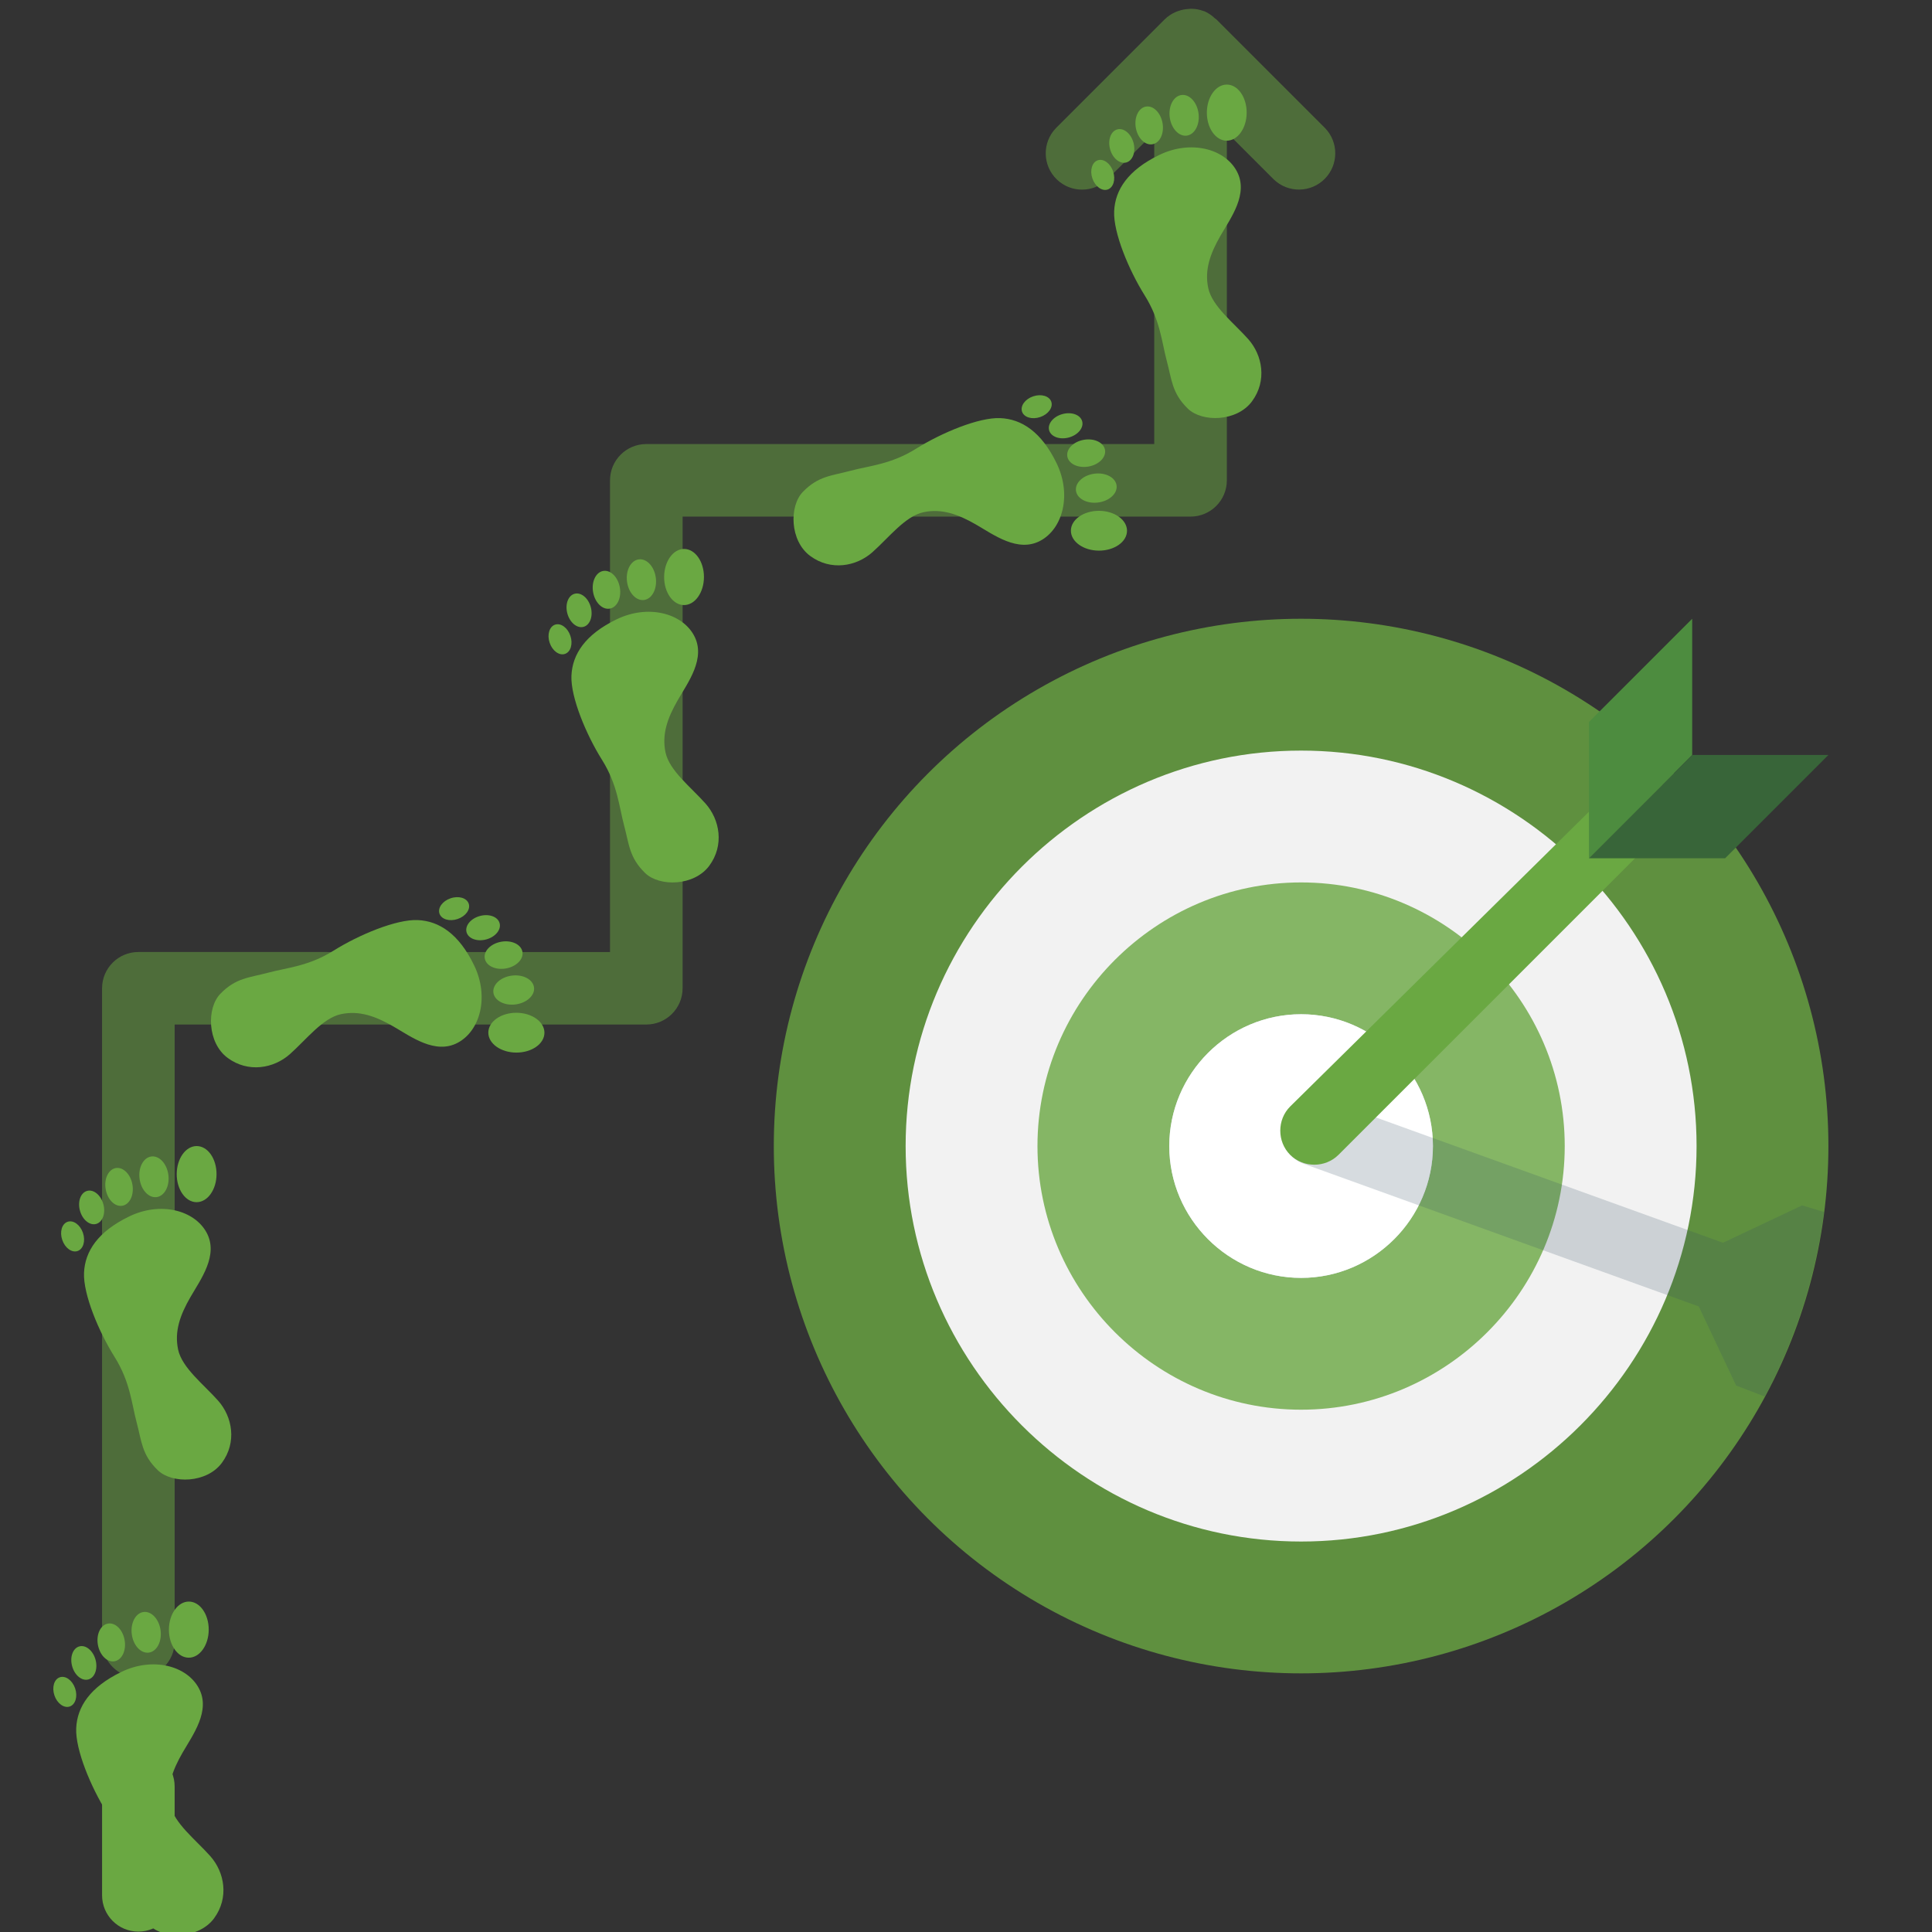 <?xml version="1.0" encoding="utf-8"?>
<!-- Generator: Adobe Illustrator 17.0.0, SVG Export Plug-In . SVG Version: 6.00 Build 0)  -->
<!DOCTYPE svg PUBLIC "-//W3C//DTD SVG 1.1//EN" "http://www.w3.org/Graphics/SVG/1.1/DTD/svg11.dtd">
<svg version="1.1" id="Capa_1" xmlns="http://www.w3.org/2000/svg" xmlns:xlink="http://www.w3.org/1999/xlink" x="0px" y="0px"
	 width="59.528px" height="59.528px" viewBox="0 0 59.528 59.528" enable-background="new 0 0 59.528 59.528" xml:space="preserve">
<rect x="0" y="0" width="59.528" height="59.528" fill="#333333" stroke="none"/>
<g opacity="0.5">
	<g>
		<path fill="#6AA842" d="M40.827,3.947l-3.354-3.354c-0.01-0.01-0.023-0.013-0.034-0.022c-0.095-0.094-0.207-0.169-0.329-0.224
			c-0.009,0-0.019,0-0.029-0.007c-0.114-0.043-0.234-0.066-0.356-0.069c-0.036,0-0.07,0-0.112,0.006
			c-0.097,0.005-0.192,0.024-0.284,0.055c-0.036,0.012-0.07,0.022-0.105,0.038c-0.124,0.054-0.238,0.129-0.335,0.224l-3.354,3.354
			c-0.429,0.444-0.417,1.152,0.028,1.581c0.433,0.418,1.12,0.418,1.553,0l1.448-1.445v9.598H19.914
			c-0.617,0-1.118,0.501-1.118,1.118v14.533H4.263c-0.617,0-1.118,0.501-1.118,1.118v20.123c0,0.617,0.501,1.118,1.118,1.118
			s1.118-0.501,1.118-1.118V31.567h14.533c0.617,0,1.118-0.501,1.118-1.118V15.917h15.651c0.617,0,1.118-0.501,1.118-1.118V4.082
			l1.445,1.445c0.444,0.429,1.152,0.417,1.581-0.027C41.246,5.067,41.246,4.38,40.827,3.947z"/>
	</g>
</g>
<g>
	<g>
		<path fill="#6AA842" d="M4.263,53.926c-0.617,0-1.118,0.501-1.118,1.118v3.354c0,0.617,0.501,1.118,1.118,1.118
			s1.118-0.501,1.118-1.118v-3.354C5.381,54.426,4.881,53.926,4.263,53.926z"/>
	</g>
</g>
<g>
	<path fill="#6AA842" d="M4.62,59.333c0.441,0.427,1.511,0.404,1.976-0.227c0.465-0.631,0.326-1.417-0.117-1.916
		c-0.443-0.499-1.113-1.012-1.232-1.574c-0.119-0.562,0.062-1.064,0.378-1.613c0.316-0.549,0.875-1.292,0.501-1.988
		c-0.374-0.696-1.422-0.968-2.387-0.5c-0.965,0.467-1.363,1.075-1.391,1.737c-0.028,0.662,0.456,1.817,0.94,2.589
		c0.485,0.773,0.527,1.446,0.682,2.022C4.125,58.44,4.127,58.856,4.62,59.333"/>
	<path fill="#6AA842" d="M1.843,51.68c0.176-0.06,0.388,0.093,0.472,0.342C2.4,52.27,2.325,52.52,2.149,52.58
		c-0.176,0.06-0.388-0.093-0.472-0.342C1.593,51.99,1.667,51.739,1.843,51.68"/>
	<path fill="#6AA842" d="M2.445,50.728c0.199-0.054,0.423,0.13,0.499,0.412c0.076,0.281-0.024,0.553-0.223,0.607
		c-0.199,0.054-0.423-0.13-0.499-0.412C2.146,51.053,2.246,50.782,2.445,50.728"/>
	<path fill="#6AA842" d="M3.327,50.025c0.227-0.04,0.457,0.188,0.513,0.509c0.056,0.321-0.083,0.613-0.311,0.652
		c-0.227,0.04-0.457-0.188-0.513-0.509C2.96,50.356,3.099,50.064,3.327,50.025"/>
	<path fill="#6AA842" d="M4.424,49.668c0.245-0.031,0.48,0.224,0.524,0.569c0.044,0.346-0.119,0.651-0.364,0.683
		c-0.245,0.031-0.48-0.224-0.524-0.569C4.016,50.005,4.179,49.699,4.424,49.668"/>
	<path fill="#6AA842" d="M5.82,49.347c0.339,0.001,0.612,0.389,0.611,0.866c-0.001,0.477-0.277,0.864-0.616,0.863
		c-0.339-0.001-0.612-0.389-0.611-0.866C5.206,49.732,5.482,49.346,5.82,49.347"/>
</g>
<g>
	<path fill="#6AA842" d="M4.861,45.299c0.441,0.427,1.511,0.404,1.976-0.227c0.465-0.631,0.326-1.417-0.117-1.916
		c-0.443-0.499-1.113-1.012-1.232-1.574c-0.119-0.562,0.062-1.064,0.378-1.613c0.316-0.549,0.875-1.292,0.501-1.988
		c-0.374-0.696-1.422-0.968-2.387-0.5c-0.965,0.467-1.363,1.075-1.391,1.737c-0.028,0.662,0.456,1.817,0.94,2.589
		c0.485,0.773,0.527,1.446,0.682,2.022C4.365,44.405,4.367,44.822,4.861,45.299"/>
	<path fill="#6AA842" d="M2.084,37.645c0.176-0.06,0.388,0.093,0.472,0.342c0.085,0.249,0.01,0.499-0.166,0.559
		c-0.176,0.06-0.388-0.093-0.472-0.342C1.833,37.955,1.907,37.705,2.084,37.645"/>
	<path fill="#6AA842" d="M2.686,36.693c0.199-0.054,0.423,0.13,0.499,0.412c0.076,0.281-0.024,0.553-0.223,0.607
		c-0.199,0.054-0.423-0.13-0.499-0.412C2.386,37.019,2.486,36.747,2.686,36.693"/>
	<path fill="#6AA842" d="M3.567,35.99c0.227-0.04,0.457,0.188,0.513,0.509c0.056,0.321-0.083,0.613-0.311,0.652
		c-0.227,0.04-0.457-0.188-0.513-0.509C3.2,36.322,3.34,36.03,3.567,35.99"/>
	<path fill="#6AA842" d="M4.664,35.633c0.245-0.031,0.48,0.224,0.524,0.569c0.044,0.346-0.119,0.651-0.364,0.683
		c-0.245,0.031-0.48-0.224-0.524-0.569C4.256,35.97,4.419,35.665,4.664,35.633"/>
	<path fill="#6AA842" d="M6.061,35.312c0.339,0.001,0.612,0.389,0.611,0.866c-0.001,0.477-0.277,0.864-0.616,0.863
		c-0.339-0.001-0.612-0.389-0.611-0.866C5.447,35.697,5.722,35.311,6.061,35.312"/>
</g>
<g>
	<path fill="#6AA842" d="M6.789,30.621c-0.427,0.441-0.404,1.511,0.227,1.976c0.631,0.465,1.417,0.326,1.916-0.117
		c0.499-0.443,1.012-1.113,1.574-1.232c0.562-0.119,1.064,0.062,1.613,0.378c0.549,0.316,1.292,0.875,1.988,0.501
		c0.696-0.374,0.968-1.422,0.5-2.387c-0.467-0.965-1.075-1.363-1.737-1.391c-0.662-0.028-1.817,0.456-2.589,0.94
		c-0.773,0.485-1.446,0.527-2.022,0.682C7.682,30.125,7.266,30.127,6.789,30.621"/>
	<path fill="#6AA842" d="M14.442,27.844c0.06,0.176-0.093,0.388-0.342,0.472c-0.249,0.085-0.499,0.01-0.559-0.166
		c-0.06-0.176,0.093-0.388,0.342-0.472C14.132,27.593,14.383,27.667,14.442,27.844"/>
	<path fill="#6AA842" d="M15.394,28.446c0.054,0.199-0.13,0.423-0.412,0.499c-0.281,0.076-0.553-0.024-0.607-0.223
		c-0.054-0.199,0.13-0.423,0.412-0.499C15.069,28.146,15.341,28.246,15.394,28.446"/>
	<path fill="#6AA842" d="M16.097,29.327c0.04,0.227-0.189,0.457-0.509,0.513c-0.321,0.056-0.613-0.083-0.652-0.311
		c-0.04-0.227,0.188-0.457,0.509-0.513C15.766,28.96,16.058,29.1,16.097,29.327"/>
	<path fill="#6AA842" d="M16.454,30.424c0.031,0.245-0.224,0.48-0.569,0.524c-0.346,0.044-0.651-0.119-0.683-0.364
		c-0.031-0.245,0.224-0.48,0.569-0.524C16.117,30.016,16.423,30.179,16.454,30.424"/>
	<path fill="#6AA842" d="M16.775,31.821c-0.001,0.339-0.389,0.612-0.866,0.611c-0.477-0.001-0.864-0.277-0.863-0.616
		c0.001-0.339,0.389-0.612,0.866-0.611C16.39,31.207,16.776,31.482,16.775,31.821"/>
</g>
<g>
	<path fill="#6AA842" d="M19.879,26.901c0.441,0.427,1.511,0.404,1.976-0.227c0.465-0.631,0.326-1.417-0.117-1.916
		c-0.443-0.499-1.113-1.012-1.232-1.574c-0.119-0.562,0.062-1.064,0.378-1.613c0.316-0.549,0.875-1.292,0.501-1.988
		c-0.374-0.696-1.422-0.968-2.387-0.5c-0.965,0.467-1.363,1.075-1.391,1.737c-0.028,0.662,0.456,1.817,0.94,2.589
		c0.485,0.773,0.527,1.446,0.682,2.022C19.384,26.007,19.386,26.424,19.879,26.901"/>
	<path fill="#6AA842" d="M17.102,19.247c0.176-0.06,0.388,0.093,0.472,0.342c0.085,0.249,0.01,0.499-0.166,0.559
		c-0.176,0.06-0.388-0.093-0.472-0.342C16.851,19.557,16.926,19.307,17.102,19.247"/>
	<path fill="#6AA842" d="M17.704,18.295c0.199-0.054,0.423,0.13,0.499,0.412c0.076,0.281-0.024,0.553-0.223,0.607
		c-0.199,0.054-0.423-0.13-0.499-0.412C17.405,18.621,17.505,18.349,17.704,18.295"/>
	<path fill="#6AA842" d="M18.585,17.592c0.227-0.04,0.457,0.188,0.513,0.509c0.056,0.321-0.083,0.613-0.311,0.652
		c-0.227,0.04-0.457-0.188-0.513-0.509C18.219,17.924,18.358,17.632,18.585,17.592"/>
	<path fill="#6AA842" d="M19.683,17.235c0.245-0.031,0.48,0.224,0.524,0.569c0.044,0.346-0.119,0.651-0.364,0.683
		c-0.245,0.031-0.48-0.224-0.524-0.569C19.275,17.572,19.438,17.267,19.683,17.235"/>
	<path fill="#6AA842" d="M21.079,16.914c0.339,0.001,0.612,0.389,0.611,0.866c-0.001,0.477-0.277,0.864-0.616,0.863
		c-0.339-0.001-0.612-0.389-0.611-0.866C20.465,17.299,20.74,16.913,21.079,16.914"/>
</g>
<g>
	<path fill="#6AA842" d="M24.738,15.155c-0.427,0.441-0.404,1.511,0.227,1.976c0.631,0.465,1.417,0.326,1.916-0.117
		c0.499-0.443,1.012-1.113,1.574-1.232c0.562-0.119,1.064,0.062,1.613,0.378c0.549,0.316,1.292,0.875,1.988,0.501
		c0.696-0.374,0.968-1.422,0.5-2.387c-0.467-0.965-1.075-1.363-1.737-1.391c-0.662-0.028-1.817,0.456-2.589,0.94
		c-0.773,0.485-1.446,0.527-2.022,0.682C25.631,14.66,25.215,14.662,24.738,15.155"/>
	<path fill="#6AA842" d="M32.392,12.378c0.06,0.176-0.093,0.388-0.342,0.472c-0.249,0.085-0.499,0.01-0.559-0.166
		c-0.06-0.176,0.093-0.388,0.342-0.472C32.082,12.128,32.332,12.202,32.392,12.378"/>
	<path fill="#6AA842" d="M33.344,12.981c0.054,0.199-0.13,0.423-0.412,0.499c-0.281,0.076-0.553-0.024-0.607-0.223
		c-0.054-0.199,0.13-0.423,0.412-0.499C33.018,12.681,33.29,12.781,33.344,12.981"/>
	<path fill="#6AA842" d="M34.047,13.862c0.04,0.227-0.188,0.457-0.509,0.513c-0.321,0.056-0.613-0.083-0.652-0.311
		c-0.04-0.227,0.188-0.457,0.509-0.513C33.715,13.495,34.007,13.634,34.047,13.862"/>
	<path fill="#6AA842" d="M34.404,14.959c0.031,0.245-0.224,0.48-0.569,0.524c-0.346,0.044-0.651-0.119-0.683-0.364
		c-0.031-0.245,0.224-0.48,0.569-0.524C34.067,14.551,34.372,14.714,34.404,14.959"/>
	<path fill="#6AA842" d="M34.725,16.355c-0.001,0.339-0.389,0.612-0.866,0.611c-0.477-0.001-0.864-0.277-0.863-0.616
		c0.001-0.339,0.389-0.612,0.866-0.611C34.34,15.741,34.726,16.017,34.725,16.355"/>
</g>
<g>
	<path fill="#6AA842" d="M36.601,12.592c0.441,0.427,1.511,0.404,1.976-0.227c0.465-0.631,0.326-1.417-0.117-1.916
		c-0.443-0.499-1.113-1.012-1.232-1.574c-0.119-0.562,0.062-1.064,0.378-1.613c0.316-0.549,0.875-1.292,0.501-1.988
		c-0.374-0.696-1.422-0.968-2.387-0.5c-0.965,0.467-1.363,1.075-1.391,1.737c-0.028,0.662,0.456,1.817,0.94,2.589
		c0.485,0.773,0.527,1.446,0.682,2.022C36.106,11.699,36.108,12.115,36.601,12.592"/>
	<path fill="#6AA842" d="M33.824,4.939C34,4.879,34.212,5.032,34.296,5.28c0.085,0.249,0.01,0.499-0.166,0.559
		c-0.176,0.06-0.388-0.093-0.472-0.342C33.573,5.249,33.648,4.998,33.824,4.939"/>
	<path fill="#6AA842" d="M34.426,3.987c0.2-0.054,0.423,0.13,0.499,0.412c0.076,0.281-0.024,0.553-0.223,0.607
		c-0.199,0.054-0.423-0.13-0.499-0.412C34.127,4.312,34.227,4.04,34.426,3.987"/>
	<path fill="#6AA842" d="M35.307,3.284c0.227-0.04,0.457,0.189,0.513,0.509c0.056,0.321-0.083,0.613-0.311,0.652
		c-0.227,0.04-0.457-0.188-0.513-0.509C34.941,3.615,35.08,3.323,35.307,3.284"/>
	<path fill="#6AA842" d="M36.405,2.927c0.245-0.031,0.48,0.224,0.524,0.569c0.044,0.346-0.119,0.651-0.364,0.683
		c-0.245,0.031-0.48-0.224-0.524-0.569C35.997,3.264,36.16,2.958,36.405,2.927"/>
	<path fill="#6AA842" d="M37.801,2.606c0.339,0.001,0.612,0.389,0.611,0.866c-0.001,0.477-0.277,0.864-0.616,0.863
		c-0.339-0.001-0.612-0.389-0.611-0.866C37.187,2.991,37.463,2.605,37.801,2.606"/>
</g>
<g>
	<circle opacity="0.8" fill="#6AA842" cx="40.089" cy="35.312" r="16.247"/>
	<path fill="#F2F2F2" d="M40.089,47.497c-6.702,0-12.185-5.483-12.185-12.185s5.483-12.185,12.185-12.185
		s12.185,5.483,12.185,12.185S46.791,47.497,40.089,47.497z"/>
	<path opacity="0.8" fill="#6AA842" d="M40.089,43.435c-4.468,0-8.123-3.656-8.123-8.123s3.656-8.123,8.123-8.123
		s8.123,3.656,8.123,8.123S44.557,43.435,40.089,43.435z"/>
	<path fill="#CDD6E0" d="M40.089,39.374c-2.234,0-4.062-1.828-4.062-4.062c0-2.234,1.828-4.062,4.062-4.062s4.062,1.828,4.062,4.062
		C44.151,37.546,42.323,39.374,40.089,39.374z"/>
	<path fill="#FFFFFF" d="M40.089,39.374c-2.234,0-4.062-1.828-4.062-4.062c0-2.234,1.828-4.062,4.062-4.062s4.062,1.828,4.062,4.062
		C44.151,37.546,42.323,39.374,40.089,39.374z"/>
	<path opacity="0.2" fill="#344B5F" enable-background="new    " d="M56.201,37.343c-0.271,2.031-0.88,3.926-1.828,5.686
		l-0.88-0.338l-1.151-2.437l-12.185-4.4c-0.542-0.203-0.812-0.812-0.609-1.354c0.203-0.542,0.812-0.812,1.354-0.609l12.185,4.4
		l2.437-1.151L56.201,37.343z"/>
	<path fill="#6AA842" d="M51.192,25.631l-9.951,9.951c-0.406,0.406-1.083,0.406-1.489,0l0,0c-0.406-0.406-0.406-1.083,0-1.489
		L49.77,24.21c0.406-0.406,1.083-0.406,1.489,0l0,0C51.598,24.616,51.598,25.225,51.192,25.631z"/>
	<polygon fill="#4D8C3F" points="52.139,23.262 48.958,26.444 48.958,22.247 52.139,19.065 	"/>
	<polygon fill="#386539" points="53.155,26.444 56.336,23.262 52.139,23.262 48.958,26.444 	"/>
</g>
</svg>
